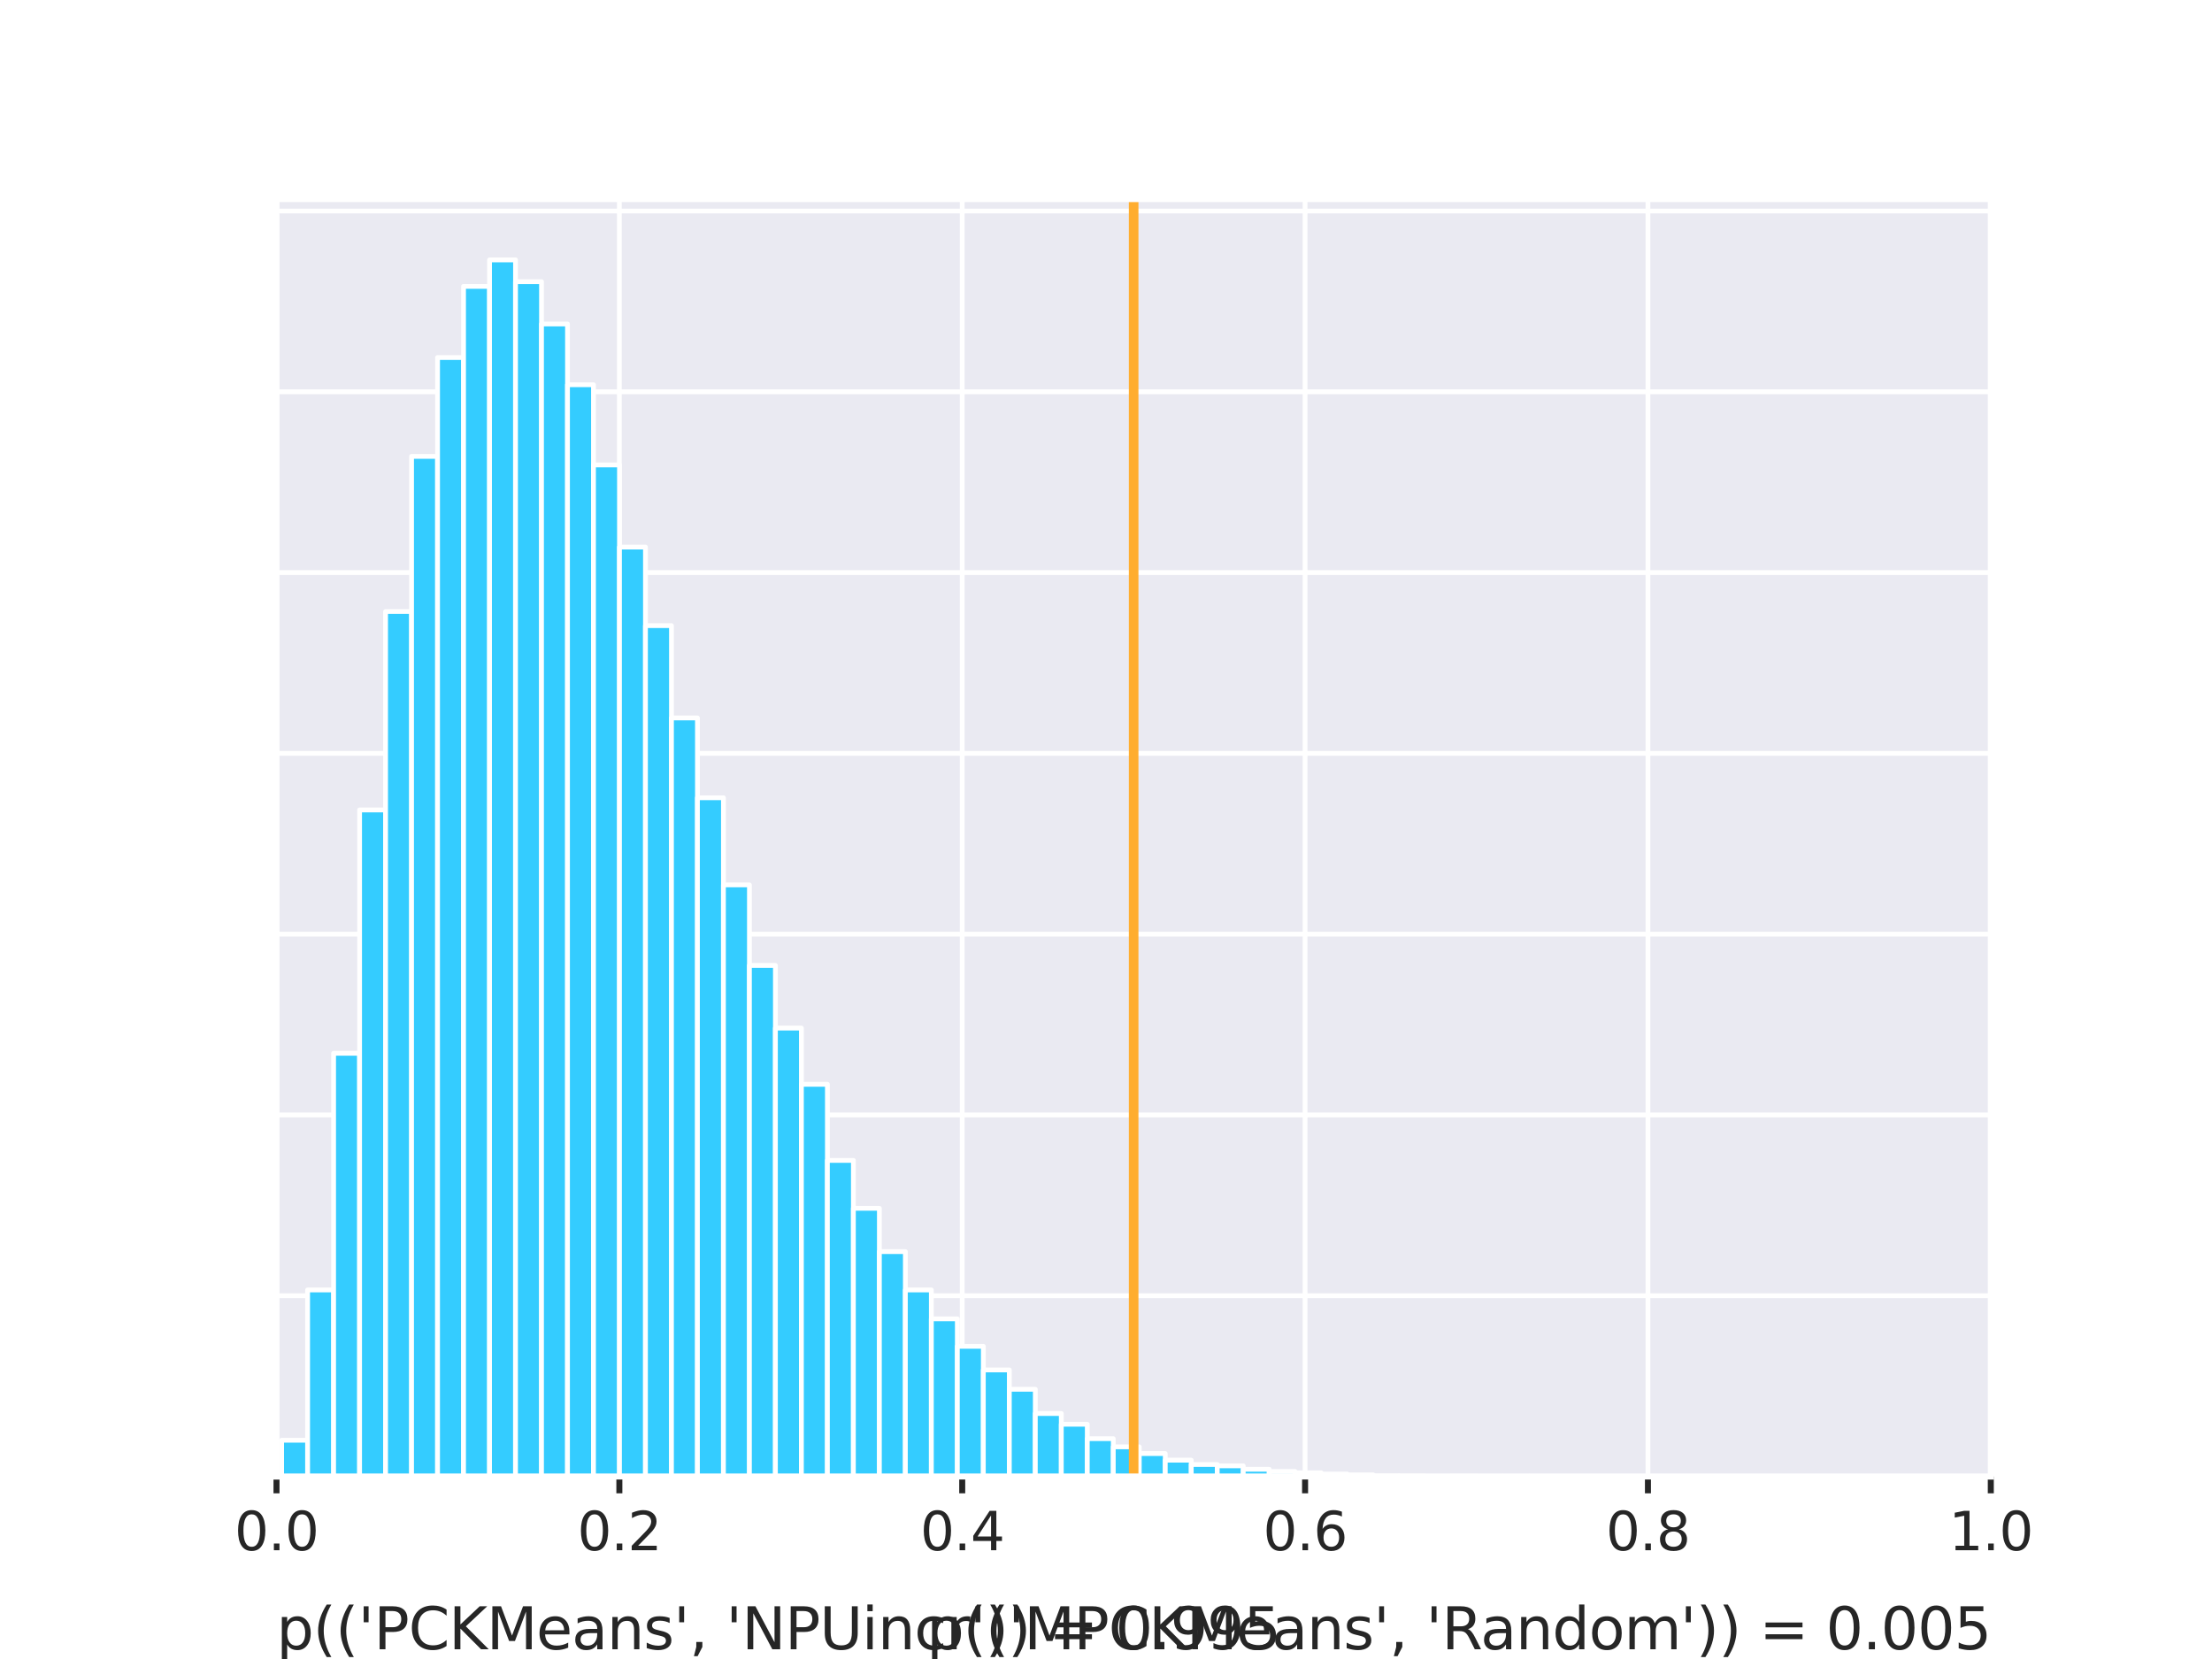 <?xml version="1.0" encoding="utf-8" standalone="no"?>
<!DOCTYPE svg PUBLIC "-//W3C//DTD SVG 1.1//EN"
  "http://www.w3.org/Graphics/SVG/1.1/DTD/svg11.dtd">
<svg xmlns:xlink="http://www.w3.org/1999/xlink" width="460.8pt" height="345.6pt" viewBox="0 0 460.8 345.6" xmlns="http://www.w3.org/2000/svg" version="1.1">
 <defs>
  <style type="text/css">*{stroke-linejoin: round; stroke-linecap: butt}</style>
 </defs>
 <g id="figure_1">
  <g id="patch_1">
   <path d="M 0 345.6 
L 460.8 345.6 
L 460.8 0 
L 0 0 
z
" style="fill: #ffffff"/>
  </g>
  <g id="axes_1">
   <g id="patch_2">
    <path d="M 57.6 307.584 
L 414.72 307.584 
L 414.72 41.472 
L 57.6 41.472 
z
" style="fill: #eaeaf2"/>
   </g>
   <g id="matplotlib.axis_1">
    <g id="xtick_1">
     <g id="line2d_1">
      <path d="M 57.6 307.584 
L 57.6 41.472 
" clip-path="url(#p66949ebbc1)" style="fill: none; stroke: #ffffff; stroke-linecap: round"/>
     </g>
     <g id="line2d_2">
      <defs>
       <path id="m5ed8b2519a" d="M 0 0 
L 0 3.5 
" style="stroke: #262626; stroke-width: 1.25"/>
      </defs>
      <g>
       <use xlink:href="#m5ed8b2519a" x="57.6" y="307.584" style="fill: #262626; stroke: #262626; stroke-width: 1.25"/>
      </g>
     </g>
     <g id="text_1">
      <!-- 0.0 -->
      <g style="fill: #262626" transform="translate(48.853 322.942) scale(0.11 -0.11)">
       <defs>
        <path id="DejaVuSans-30" d="M 2034 4250 
Q 1547 4250 1301 3770 
Q 1056 3291 1056 2328 
Q 1056 1369 1301 889 
Q 1547 409 2034 409 
Q 2525 409 2770 889 
Q 3016 1369 3016 2328 
Q 3016 3291 2770 3770 
Q 2525 4250 2034 4250 
z
M 2034 4750 
Q 2819 4750 3233 4129 
Q 3647 3509 3647 2328 
Q 3647 1150 3233 529 
Q 2819 -91 2034 -91 
Q 1250 -91 836 529 
Q 422 1150 422 2328 
Q 422 3509 836 4129 
Q 1250 4750 2034 4750 
z
" transform="scale(0.016)"/>
        <path id="DejaVuSans-2e" d="M 684 794 
L 1344 794 
L 1344 0 
L 684 0 
L 684 794 
z
" transform="scale(0.016)"/>
       </defs>
       <use xlink:href="#DejaVuSans-30"/>
       <use xlink:href="#DejaVuSans-2e" x="63.623"/>
       <use xlink:href="#DejaVuSans-30" x="95.41"/>
      </g>
     </g>
    </g>
    <g id="xtick_2">
     <g id="line2d_3">
      <path d="M 129.024 307.584 
L 129.024 41.472 
" clip-path="url(#p66949ebbc1)" style="fill: none; stroke: #ffffff; stroke-linecap: round"/>
     </g>
     <g id="line2d_4">
      <g>
       <use xlink:href="#m5ed8b2519a" x="129.024" y="307.584" style="fill: #262626; stroke: #262626; stroke-width: 1.25"/>
      </g>
     </g>
     <g id="text_2">
      <!-- 0.2 -->
      <g style="fill: #262626" transform="translate(120.277 322.942) scale(0.11 -0.11)">
       <defs>
        <path id="DejaVuSans-32" d="M 1228 531 
L 3431 531 
L 3431 0 
L 469 0 
L 469 531 
Q 828 903 1448 1529 
Q 2069 2156 2228 2338 
Q 2531 2678 2651 2914 
Q 2772 3150 2772 3378 
Q 2772 3750 2511 3984 
Q 2250 4219 1831 4219 
Q 1534 4219 1204 4116 
Q 875 4013 500 3803 
L 500 4441 
Q 881 4594 1212 4672 
Q 1544 4750 1819 4750 
Q 2544 4750 2975 4387 
Q 3406 4025 3406 3419 
Q 3406 3131 3298 2873 
Q 3191 2616 2906 2266 
Q 2828 2175 2409 1742 
Q 1991 1309 1228 531 
z
" transform="scale(0.016)"/>
       </defs>
       <use xlink:href="#DejaVuSans-30"/>
       <use xlink:href="#DejaVuSans-2e" x="63.623"/>
       <use xlink:href="#DejaVuSans-32" x="95.41"/>
      </g>
     </g>
    </g>
    <g id="xtick_3">
     <g id="line2d_5">
      <path d="M 200.448 307.584 
L 200.448 41.472 
" clip-path="url(#p66949ebbc1)" style="fill: none; stroke: #ffffff; stroke-linecap: round"/>
     </g>
     <g id="line2d_6">
      <g>
       <use xlink:href="#m5ed8b2519a" x="200.448" y="307.584" style="fill: #262626; stroke: #262626; stroke-width: 1.25"/>
      </g>
     </g>
     <g id="text_3">
      <!-- 0.4 -->
      <g style="fill: #262626" transform="translate(191.701 322.942) scale(0.11 -0.11)">
       <defs>
        <path id="DejaVuSans-34" d="M 2419 4116 
L 825 1625 
L 2419 1625 
L 2419 4116 
z
M 2253 4666 
L 3047 4666 
L 3047 1625 
L 3713 1625 
L 3713 1100 
L 3047 1100 
L 3047 0 
L 2419 0 
L 2419 1100 
L 313 1100 
L 313 1709 
L 2253 4666 
z
" transform="scale(0.016)"/>
       </defs>
       <use xlink:href="#DejaVuSans-30"/>
       <use xlink:href="#DejaVuSans-2e" x="63.623"/>
       <use xlink:href="#DejaVuSans-34" x="95.41"/>
      </g>
     </g>
    </g>
    <g id="xtick_4">
     <g id="line2d_7">
      <path d="M 271.872 307.584 
L 271.872 41.472 
" clip-path="url(#p66949ebbc1)" style="fill: none; stroke: #ffffff; stroke-linecap: round"/>
     </g>
     <g id="line2d_8">
      <g>
       <use xlink:href="#m5ed8b2519a" x="271.872" y="307.584" style="fill: #262626; stroke: #262626; stroke-width: 1.25"/>
      </g>
     </g>
     <g id="text_4">
      <!-- 0.6 -->
      <g style="fill: #262626" transform="translate(263.125 322.942) scale(0.11 -0.11)">
       <defs>
        <path id="DejaVuSans-36" d="M 2113 2584 
Q 1688 2584 1439 2293 
Q 1191 2003 1191 1497 
Q 1191 994 1439 701 
Q 1688 409 2113 409 
Q 2538 409 2786 701 
Q 3034 994 3034 1497 
Q 3034 2003 2786 2293 
Q 2538 2584 2113 2584 
z
M 3366 4563 
L 3366 3988 
Q 3128 4100 2886 4159 
Q 2644 4219 2406 4219 
Q 1781 4219 1451 3797 
Q 1122 3375 1075 2522 
Q 1259 2794 1537 2939 
Q 1816 3084 2150 3084 
Q 2853 3084 3261 2657 
Q 3669 2231 3669 1497 
Q 3669 778 3244 343 
Q 2819 -91 2113 -91 
Q 1303 -91 875 529 
Q 447 1150 447 2328 
Q 447 3434 972 4092 
Q 1497 4750 2381 4750 
Q 2619 4750 2861 4703 
Q 3103 4656 3366 4563 
z
" transform="scale(0.016)"/>
       </defs>
       <use xlink:href="#DejaVuSans-30"/>
       <use xlink:href="#DejaVuSans-2e" x="63.623"/>
       <use xlink:href="#DejaVuSans-36" x="95.41"/>
      </g>
     </g>
    </g>
    <g id="xtick_5">
     <g id="line2d_9">
      <path d="M 343.296 307.584 
L 343.296 41.472 
" clip-path="url(#p66949ebbc1)" style="fill: none; stroke: #ffffff; stroke-linecap: round"/>
     </g>
     <g id="line2d_10">
      <g>
       <use xlink:href="#m5ed8b2519a" x="343.296" y="307.584" style="fill: #262626; stroke: #262626; stroke-width: 1.25"/>
      </g>
     </g>
     <g id="text_5">
      <!-- 0.8 -->
      <g style="fill: #262626" transform="translate(334.549 322.942) scale(0.11 -0.11)">
       <defs>
        <path id="DejaVuSans-38" d="M 2034 2216 
Q 1584 2216 1326 1975 
Q 1069 1734 1069 1313 
Q 1069 891 1326 650 
Q 1584 409 2034 409 
Q 2484 409 2743 651 
Q 3003 894 3003 1313 
Q 3003 1734 2745 1975 
Q 2488 2216 2034 2216 
z
M 1403 2484 
Q 997 2584 770 2862 
Q 544 3141 544 3541 
Q 544 4100 942 4425 
Q 1341 4750 2034 4750 
Q 2731 4750 3128 4425 
Q 3525 4100 3525 3541 
Q 3525 3141 3298 2862 
Q 3072 2584 2669 2484 
Q 3125 2378 3379 2068 
Q 3634 1759 3634 1313 
Q 3634 634 3220 271 
Q 2806 -91 2034 -91 
Q 1263 -91 848 271 
Q 434 634 434 1313 
Q 434 1759 690 2068 
Q 947 2378 1403 2484 
z
M 1172 3481 
Q 1172 3119 1398 2916 
Q 1625 2713 2034 2713 
Q 2441 2713 2670 2916 
Q 2900 3119 2900 3481 
Q 2900 3844 2670 4047 
Q 2441 4250 2034 4250 
Q 1625 4250 1398 4047 
Q 1172 3844 1172 3481 
z
" transform="scale(0.016)"/>
       </defs>
       <use xlink:href="#DejaVuSans-30"/>
       <use xlink:href="#DejaVuSans-2e" x="63.623"/>
       <use xlink:href="#DejaVuSans-38" x="95.41"/>
      </g>
     </g>
    </g>
    <g id="xtick_6">
     <g id="line2d_11">
      <path d="M 414.72 307.584 
L 414.72 41.472 
" clip-path="url(#p66949ebbc1)" style="fill: none; stroke: #ffffff; stroke-linecap: round"/>
     </g>
     <g id="line2d_12">
      <g>
       <use xlink:href="#m5ed8b2519a" x="414.72" y="307.584" style="fill: #262626; stroke: #262626; stroke-width: 1.25"/>
      </g>
     </g>
     <g id="text_6">
      <!-- 1.0 -->
      <g style="fill: #262626" transform="translate(405.973 322.942) scale(0.11 -0.11)">
       <defs>
        <path id="DejaVuSans-31" d="M 794 531 
L 1825 531 
L 1825 4091 
L 703 3866 
L 703 4441 
L 1819 4666 
L 2450 4666 
L 2450 531 
L 3481 531 
L 3481 0 
L 794 0 
L 794 531 
z
" transform="scale(0.016)"/>
       </defs>
       <use xlink:href="#DejaVuSans-31"/>
       <use xlink:href="#DejaVuSans-2e" x="63.623"/>
       <use xlink:href="#DejaVuSans-30" x="95.41"/>
      </g>
     </g>
    </g>
   </g>
   <g id="matplotlib.axis_2">
    <g id="ytick_1">
     <g id="line2d_13">
      <path d="M 57.6 307.584 
L 414.72 307.584 
" clip-path="url(#p66949ebbc1)" style="fill: none; stroke: #ffffff; stroke-linecap: round"/>
     </g>
    </g>
    <g id="ytick_2">
     <g id="line2d_14">
      <path d="M 57.6 269.923 
L 414.72 269.923 
" clip-path="url(#p66949ebbc1)" style="fill: none; stroke: #ffffff; stroke-linecap: round"/>
     </g>
    </g>
    <g id="ytick_3">
     <g id="line2d_15">
      <path d="M 57.6 232.262 
L 414.72 232.262 
" clip-path="url(#p66949ebbc1)" style="fill: none; stroke: #ffffff; stroke-linecap: round"/>
     </g>
    </g>
    <g id="ytick_4">
     <g id="line2d_16">
      <path d="M 57.6 194.601 
L 414.72 194.601 
" clip-path="url(#p66949ebbc1)" style="fill: none; stroke: #ffffff; stroke-linecap: round"/>
     </g>
    </g>
    <g id="ytick_5">
     <g id="line2d_17">
      <path d="M 57.6 156.94 
L 414.72 156.94 
" clip-path="url(#p66949ebbc1)" style="fill: none; stroke: #ffffff; stroke-linecap: round"/>
     </g>
    </g>
    <g id="ytick_6">
     <g id="line2d_18">
      <path d="M 57.6 119.279 
L 414.72 119.279 
" clip-path="url(#p66949ebbc1)" style="fill: none; stroke: #ffffff; stroke-linecap: round"/>
     </g>
    </g>
    <g id="ytick_7">
     <g id="line2d_19">
      <path d="M 57.6 81.618 
L 414.72 81.618 
" clip-path="url(#p66949ebbc1)" style="fill: none; stroke: #ffffff; stroke-linecap: round"/>
     </g>
    </g>
    <g id="ytick_8">
     <g id="line2d_20">
      <path d="M 57.6 43.957 
L 414.72 43.957 
" clip-path="url(#p66949ebbc1)" style="fill: none; stroke: #ffffff; stroke-linecap: round"/>
     </g>
    </g>
   </g>
   <g id="patch_3">
    <path d="M 58.667 307.584 
L 64.081 307.584 
L 64.081 300.033 
L 58.667 300.033 
z
" clip-path="url(#p66949ebbc1)" style="fill: #34ccff; stroke: #ffffff; stroke-linejoin: miter"/>
   </g>
   <g id="patch_4">
    <path d="M 64.081 307.584 
L 69.495 307.584 
L 69.495 268.718 
L 64.081 268.718 
z
" clip-path="url(#p66949ebbc1)" style="fill: #34ccff; stroke: #ffffff; stroke-linejoin: miter"/>
   </g>
   <g id="patch_5">
    <path d="M 69.495 307.584 
L 74.909 307.584 
L 74.909 219.419 
L 69.495 219.419 
z
" clip-path="url(#p66949ebbc1)" style="fill: #34ccff; stroke: #ffffff; stroke-linejoin: miter"/>
   </g>
   <g id="patch_6">
    <path d="M 74.909 307.584 
L 80.323 307.584 
L 80.323 168.728 
L 74.909 168.728 
z
" clip-path="url(#p66949ebbc1)" style="fill: #34ccff; stroke: #ffffff; stroke-linejoin: miter"/>
   </g>
   <g id="patch_7">
    <path d="M 80.323 307.584 
L 85.737 307.584 
L 85.737 127.395 
L 80.323 127.395 
z
" clip-path="url(#p66949ebbc1)" style="fill: #34ccff; stroke: #ffffff; stroke-linejoin: miter"/>
   </g>
   <g id="patch_8">
    <path d="M 85.737 307.584 
L 91.151 307.584 
L 91.151 95.082 
L 85.737 95.082 
z
" clip-path="url(#p66949ebbc1)" style="fill: #34ccff; stroke: #ffffff; stroke-linejoin: miter"/>
   </g>
   <g id="patch_9">
    <path d="M 91.151 307.584 
L 96.565 307.584 
L 96.565 74.481 
L 91.151 74.481 
z
" clip-path="url(#p66949ebbc1)" style="fill: #34ccff; stroke: #ffffff; stroke-linejoin: miter"/>
   </g>
   <g id="patch_10">
    <path d="M 96.565 307.584 
L 101.979 307.584 
L 101.979 59.661 
L 96.565 59.661 
z
" clip-path="url(#p66949ebbc1)" style="fill: #34ccff; stroke: #ffffff; stroke-linejoin: miter"/>
   </g>
   <g id="patch_11">
    <path d="M 101.979 307.584 
L 107.393 307.584 
L 107.393 54.144 
L 101.979 54.144 
z
" clip-path="url(#p66949ebbc1)" style="fill: #34ccff; stroke: #ffffff; stroke-linejoin: miter"/>
   </g>
   <g id="patch_12">
    <path d="M 107.393 307.584 
L 112.807 307.584 
L 112.807 58.682 
L 107.393 58.682 
z
" clip-path="url(#p66949ebbc1)" style="fill: #34ccff; stroke: #ffffff; stroke-linejoin: miter"/>
   </g>
   <g id="patch_13">
    <path d="M 112.807 307.584 
L 118.221 307.584 
L 118.221 67.495 
L 112.807 67.495 
z
" clip-path="url(#p66949ebbc1)" style="fill: #34ccff; stroke: #ffffff; stroke-linejoin: miter"/>
   </g>
   <g id="patch_14">
    <path d="M 118.221 307.584 
L 123.635 307.584 
L 123.635 80.149 
L 118.221 80.149 
z
" clip-path="url(#p66949ebbc1)" style="fill: #34ccff; stroke: #ffffff; stroke-linejoin: miter"/>
   </g>
   <g id="patch_15">
    <path d="M 123.635 307.584 
L 129.049 307.584 
L 129.049 96.852 
L 123.635 96.852 
z
" clip-path="url(#p66949ebbc1)" style="fill: #34ccff; stroke: #ffffff; stroke-linejoin: miter"/>
   </g>
   <g id="patch_16">
    <path d="M 129.049 307.584 
L 134.463 307.584 
L 134.463 113.969 
L 129.049 113.969 
z
" clip-path="url(#p66949ebbc1)" style="fill: #34ccff; stroke: #ffffff; stroke-linejoin: miter"/>
   </g>
   <g id="patch_17">
    <path d="M 134.463 307.584 
L 139.877 307.584 
L 139.877 130.332 
L 134.463 130.332 
z
" clip-path="url(#p66949ebbc1)" style="fill: #34ccff; stroke: #ffffff; stroke-linejoin: miter"/>
   </g>
   <g id="patch_18">
    <path d="M 139.877 307.584 
L 145.291 307.584 
L 145.291 149.558 
L 139.877 149.558 
z
" clip-path="url(#p66949ebbc1)" style="fill: #34ccff; stroke: #ffffff; stroke-linejoin: miter"/>
   </g>
   <g id="patch_19">
    <path d="M 145.291 307.584 
L 150.705 307.584 
L 150.705 166.186 
L 145.291 166.186 
z
" clip-path="url(#p66949ebbc1)" style="fill: #34ccff; stroke: #ffffff; stroke-linejoin: miter"/>
   </g>
   <g id="patch_20">
    <path d="M 150.705 307.584 
L 156.119 307.584 
L 156.119 184.338 
L 150.705 184.338 
z
" clip-path="url(#p66949ebbc1)" style="fill: #34ccff; stroke: #ffffff; stroke-linejoin: miter"/>
   </g>
   <g id="patch_21">
    <path d="M 156.119 307.584 
L 161.533 307.584 
L 161.533 201.116 
L 156.119 201.116 
z
" clip-path="url(#p66949ebbc1)" style="fill: #34ccff; stroke: #ffffff; stroke-linejoin: miter"/>
   </g>
   <g id="patch_22">
    <path d="M 161.533 307.584 
L 166.947 307.584 
L 166.947 214.166 
L 161.533 214.166 
z
" clip-path="url(#p66949ebbc1)" style="fill: #34ccff; stroke: #ffffff; stroke-linejoin: miter"/>
   </g>
   <g id="patch_23">
    <path d="M 166.947 307.584 
L 172.362 307.584 
L 172.362 225.878 
L 166.947 225.878 
z
" clip-path="url(#p66949ebbc1)" style="fill: #34ccff; stroke: #ffffff; stroke-linejoin: miter"/>
   </g>
   <g id="patch_24">
    <path d="M 172.362 307.584 
L 177.776 307.584 
L 177.776 241.734 
L 172.362 241.734 
z
" clip-path="url(#p66949ebbc1)" style="fill: #34ccff; stroke: #ffffff; stroke-linejoin: miter"/>
   </g>
   <g id="patch_25">
    <path d="M 177.776 307.584 
L 183.19 307.584 
L 183.19 251.714 
L 177.776 251.714 
z
" clip-path="url(#p66949ebbc1)" style="fill: #34ccff; stroke: #ffffff; stroke-linejoin: miter"/>
   </g>
   <g id="patch_26">
    <path d="M 183.19 307.584 
L 188.604 307.584 
L 188.604 260.734 
L 183.19 260.734 
z
" clip-path="url(#p66949ebbc1)" style="fill: #34ccff; stroke: #ffffff; stroke-linejoin: miter"/>
   </g>
   <g id="patch_27">
    <path d="M 188.604 307.584 
L 194.018 307.584 
L 194.018 268.718 
L 188.604 268.718 
z
" clip-path="url(#p66949ebbc1)" style="fill: #34ccff; stroke: #ffffff; stroke-linejoin: miter"/>
   </g>
   <g id="patch_28">
    <path d="M 194.018 307.584 
L 199.432 307.584 
L 199.432 274.744 
L 194.018 274.744 
z
" clip-path="url(#p66949ebbc1)" style="fill: #34ccff; stroke: #ffffff; stroke-linejoin: miter"/>
   </g>
   <g id="patch_29">
    <path d="M 199.432 307.584 
L 204.846 307.584 
L 204.846 280.468 
L 199.432 280.468 
z
" clip-path="url(#p66949ebbc1)" style="fill: #34ccff; stroke: #ffffff; stroke-linejoin: miter"/>
   </g>
   <g id="patch_30">
    <path d="M 204.846 307.584 
L 210.26 307.584 
L 210.26 285.383 
L 204.846 285.383 
z
" clip-path="url(#p66949ebbc1)" style="fill: #34ccff; stroke: #ffffff; stroke-linejoin: miter"/>
   </g>
   <g id="patch_31">
    <path d="M 210.26 307.584 
L 215.674 307.584 
L 215.674 289.413 
L 210.26 289.413 
z
" clip-path="url(#p66949ebbc1)" style="fill: #34ccff; stroke: #ffffff; stroke-linejoin: miter"/>
   </g>
   <g id="patch_32">
    <path d="M 215.674 307.584 
L 221.088 307.584 
L 221.088 294.459 
L 215.674 294.459 
z
" clip-path="url(#p66949ebbc1)" style="fill: #34ccff; stroke: #ffffff; stroke-linejoin: miter"/>
   </g>
   <g id="patch_33">
    <path d="M 221.088 307.584 
L 226.502 307.584 
L 226.502 296.7 
L 221.088 296.7 
z
" clip-path="url(#p66949ebbc1)" style="fill: #34ccff; stroke: #ffffff; stroke-linejoin: miter"/>
   </g>
   <g id="patch_34">
    <path d="M 226.502 307.584 
L 231.916 307.584 
L 231.916 299.694 
L 226.502 299.694 
z
" clip-path="url(#p66949ebbc1)" style="fill: #34ccff; stroke: #ffffff; stroke-linejoin: miter"/>
   </g>
   <g id="patch_35">
    <path d="M 231.916 307.584 
L 237.33 307.584 
L 237.33 301.408 
L 231.916 301.408 
z
" clip-path="url(#p66949ebbc1)" style="fill: #34ccff; stroke: #ffffff; stroke-linejoin: miter"/>
   </g>
   <g id="patch_36">
    <path d="M 237.33 307.584 
L 242.744 307.584 
L 242.744 302.801 
L 237.33 302.801 
z
" clip-path="url(#p66949ebbc1)" style="fill: #34ccff; stroke: #ffffff; stroke-linejoin: miter"/>
   </g>
   <g id="patch_37">
    <path d="M 242.744 307.584 
L 248.158 307.584 
L 248.158 304.176 
L 242.744 304.176 
z
" clip-path="url(#p66949ebbc1)" style="fill: #34ccff; stroke: #ffffff; stroke-linejoin: miter"/>
   </g>
   <g id="patch_38">
    <path d="M 248.158 307.584 
L 253.572 307.584 
L 253.572 305.08 
L 248.158 305.08 
z
" clip-path="url(#p66949ebbc1)" style="fill: #34ccff; stroke: #ffffff; stroke-linejoin: miter"/>
   </g>
   <g id="patch_39">
    <path d="M 253.572 307.584 
L 258.986 307.584 
L 258.986 305.362 
L 253.572 305.362 
z
" clip-path="url(#p66949ebbc1)" style="fill: #34ccff; stroke: #ffffff; stroke-linejoin: miter"/>
   </g>
   <g id="patch_40">
    <path d="M 258.986 307.584 
L 264.4 307.584 
L 264.4 306.078 
L 258.986 306.078 
z
" clip-path="url(#p66949ebbc1)" style="fill: #34ccff; stroke: #ffffff; stroke-linejoin: miter"/>
   </g>
   <g id="patch_41">
    <path d="M 264.4 307.584 
L 269.814 307.584 
L 269.814 306.548 
L 264.4 306.548 
z
" clip-path="url(#p66949ebbc1)" style="fill: #34ccff; stroke: #ffffff; stroke-linejoin: miter"/>
   </g>
   <g id="patch_42">
    <path d="M 269.814 307.584 
L 275.228 307.584 
L 275.228 306.812 
L 269.814 306.812 
z
" clip-path="url(#p66949ebbc1)" style="fill: #34ccff; stroke: #ffffff; stroke-linejoin: miter"/>
   </g>
   <g id="patch_43">
    <path d="M 275.228 307.584 
L 280.642 307.584 
L 280.642 307.076 
L 275.228 307.076 
z
" clip-path="url(#p66949ebbc1)" style="fill: #34ccff; stroke: #ffffff; stroke-linejoin: miter"/>
   </g>
   <g id="patch_44">
    <path d="M 280.642 307.584 
L 286.056 307.584 
L 286.056 307.245 
L 280.642 307.245 
z
" clip-path="url(#p66949ebbc1)" style="fill: #34ccff; stroke: #ffffff; stroke-linejoin: miter"/>
   </g>
   <g id="patch_45">
    <path d="M 286.056 307.584 
L 291.47 307.584 
L 291.47 307.471 
L 286.056 307.471 
z
" clip-path="url(#p66949ebbc1)" style="fill: #34ccff; stroke: #ffffff; stroke-linejoin: miter"/>
   </g>
   <g id="patch_46">
    <path d="M 291.47 307.584 
L 296.884 307.584 
L 296.884 307.528 
L 291.47 307.528 
z
" clip-path="url(#p66949ebbc1)" style="fill: #34ccff; stroke: #ffffff; stroke-linejoin: miter"/>
   </g>
   <g id="patch_47">
    <path d="M 296.884 307.584 
L 302.298 307.584 
L 302.298 307.565 
L 296.884 307.565 
z
" clip-path="url(#p66949ebbc1)" style="fill: #34ccff; stroke: #ffffff; stroke-linejoin: miter"/>
   </g>
   <g id="patch_48">
    <path d="M 302.298 307.584 
L 307.712 307.584 
L 307.712 307.546 
L 302.298 307.546 
z
" clip-path="url(#p66949ebbc1)" style="fill: #34ccff; stroke: #ffffff; stroke-linejoin: miter"/>
   </g>
   <g id="patch_49">
    <path d="M 307.712 307.584 
L 313.126 307.584 
L 313.126 307.565 
L 307.712 307.565 
z
" clip-path="url(#p66949ebbc1)" style="fill: #34ccff; stroke: #ffffff; stroke-linejoin: miter"/>
   </g>
   <g id="patch_50">
    <path d="M 313.126 307.584 
L 318.54 307.584 
L 318.54 307.565 
L 313.126 307.565 
z
" clip-path="url(#p66949ebbc1)" style="fill: #34ccff; stroke: #ffffff; stroke-linejoin: miter"/>
   </g>
   <g id="patch_51">
    <path d="M 318.54 307.584 
L 323.954 307.584 
L 323.954 307.565 
L 318.54 307.565 
z
" clip-path="url(#p66949ebbc1)" style="fill: #34ccff; stroke: #ffffff; stroke-linejoin: miter"/>
   </g>
   <g id="patch_52">
    <path d="M 323.954 307.584 
L 329.368 307.584 
L 329.368 307.565 
L 323.954 307.565 
z
" clip-path="url(#p66949ebbc1)" style="fill: #34ccff; stroke: #ffffff; stroke-linejoin: miter"/>
   </g>
   <g id="line2d_21">
    <path d="M 236.16 307.584 
L 236.16 41.472 
" clip-path="url(#p66949ebbc1)" style="fill: none; stroke: #ffad2f; stroke-width: 2; stroke-linecap: round"/>
   </g>
   <g id="patch_53">
    <path d="M 57.6 307.584 
L 57.6 41.472 
" style="fill: none; stroke: #ffffff; stroke-width: 1.25; stroke-linejoin: miter; stroke-linecap: square"/>
   </g>
   <g id="patch_54">
    <path d="M 414.72 307.584 
L 414.72 41.472 
" style="fill: none; stroke: #ffffff; stroke-width: 1.25; stroke-linejoin: miter; stroke-linecap: square"/>
   </g>
   <g id="patch_55">
    <path d="M 57.6 307.584 
L 414.72 307.584 
" style="fill: none; stroke: #ffffff; stroke-width: 1.25; stroke-linejoin: miter; stroke-linecap: square"/>
   </g>
   <g id="patch_56">
    <path d="M 57.6 41.472 
L 414.72 41.472 
" style="fill: none; stroke: #ffffff; stroke-width: 1.25; stroke-linejoin: miter; stroke-linecap: square"/>
   </g>
   <g id="text_7">
    <!--  -->
    <g style="fill: #262626" transform="translate(57.6 316.702) scale(0.12 -0.12)"/>
    <!--  -->
    <g style="fill: #262626" transform="translate(57.6 330.139) scale(0.12 -0.12)"/>
    <!-- p(('PCKMeans', 'NPUincr')) = 0.995 -->
    <g style="fill: #262626" transform="translate(57.6 343.577) scale(0.12 -0.12)">
     <defs>
      <path id="DejaVuSans-70" d="M 1159 525 
L 1159 -1331 
L 581 -1331 
L 581 3500 
L 1159 3500 
L 1159 2969 
Q 1341 3281 1617 3432 
Q 1894 3584 2278 3584 
Q 2916 3584 3314 3078 
Q 3713 2572 3713 1747 
Q 3713 922 3314 415 
Q 2916 -91 2278 -91 
Q 1894 -91 1617 61 
Q 1341 213 1159 525 
z
M 3116 1747 
Q 3116 2381 2855 2742 
Q 2594 3103 2138 3103 
Q 1681 3103 1420 2742 
Q 1159 2381 1159 1747 
Q 1159 1113 1420 752 
Q 1681 391 2138 391 
Q 2594 391 2855 752 
Q 3116 1113 3116 1747 
z
" transform="scale(0.016)"/>
      <path id="DejaVuSans-28" d="M 1984 4856 
Q 1566 4138 1362 3434 
Q 1159 2731 1159 2009 
Q 1159 1288 1364 580 
Q 1569 -128 1984 -844 
L 1484 -844 
Q 1016 -109 783 600 
Q 550 1309 550 2009 
Q 550 2706 781 3412 
Q 1013 4119 1484 4856 
L 1984 4856 
z
" transform="scale(0.016)"/>
      <path id="DejaVuSans-27" d="M 1147 4666 
L 1147 2931 
L 616 2931 
L 616 4666 
L 1147 4666 
z
" transform="scale(0.016)"/>
      <path id="DejaVuSans-50" d="M 1259 4147 
L 1259 2394 
L 2053 2394 
Q 2494 2394 2734 2622 
Q 2975 2850 2975 3272 
Q 2975 3691 2734 3919 
Q 2494 4147 2053 4147 
L 1259 4147 
z
M 628 4666 
L 2053 4666 
Q 2838 4666 3239 4311 
Q 3641 3956 3641 3272 
Q 3641 2581 3239 2228 
Q 2838 1875 2053 1875 
L 1259 1875 
L 1259 0 
L 628 0 
L 628 4666 
z
" transform="scale(0.016)"/>
      <path id="DejaVuSans-43" d="M 4122 4306 
L 4122 3641 
Q 3803 3938 3442 4084 
Q 3081 4231 2675 4231 
Q 1875 4231 1450 3742 
Q 1025 3253 1025 2328 
Q 1025 1406 1450 917 
Q 1875 428 2675 428 
Q 3081 428 3442 575 
Q 3803 722 4122 1019 
L 4122 359 
Q 3791 134 3420 21 
Q 3050 -91 2638 -91 
Q 1578 -91 968 557 
Q 359 1206 359 2328 
Q 359 3453 968 4101 
Q 1578 4750 2638 4750 
Q 3056 4750 3426 4639 
Q 3797 4528 4122 4306 
z
" transform="scale(0.016)"/>
      <path id="DejaVuSans-4b" d="M 628 4666 
L 1259 4666 
L 1259 2694 
L 3353 4666 
L 4166 4666 
L 1850 2491 
L 4331 0 
L 3500 0 
L 1259 2247 
L 1259 0 
L 628 0 
L 628 4666 
z
" transform="scale(0.016)"/>
      <path id="DejaVuSans-4d" d="M 628 4666 
L 1569 4666 
L 2759 1491 
L 3956 4666 
L 4897 4666 
L 4897 0 
L 4281 0 
L 4281 4097 
L 3078 897 
L 2444 897 
L 1241 4097 
L 1241 0 
L 628 0 
L 628 4666 
z
" transform="scale(0.016)"/>
      <path id="DejaVuSans-65" d="M 3597 1894 
L 3597 1613 
L 953 1613 
Q 991 1019 1311 708 
Q 1631 397 2203 397 
Q 2534 397 2845 478 
Q 3156 559 3463 722 
L 3463 178 
Q 3153 47 2828 -22 
Q 2503 -91 2169 -91 
Q 1331 -91 842 396 
Q 353 884 353 1716 
Q 353 2575 817 3079 
Q 1281 3584 2069 3584 
Q 2775 3584 3186 3129 
Q 3597 2675 3597 1894 
z
M 3022 2063 
Q 3016 2534 2758 2815 
Q 2500 3097 2075 3097 
Q 1594 3097 1305 2825 
Q 1016 2553 972 2059 
L 3022 2063 
z
" transform="scale(0.016)"/>
      <path id="DejaVuSans-61" d="M 2194 1759 
Q 1497 1759 1228 1600 
Q 959 1441 959 1056 
Q 959 750 1161 570 
Q 1363 391 1709 391 
Q 2188 391 2477 730 
Q 2766 1069 2766 1631 
L 2766 1759 
L 2194 1759 
z
M 3341 1997 
L 3341 0 
L 2766 0 
L 2766 531 
Q 2569 213 2275 61 
Q 1981 -91 1556 -91 
Q 1019 -91 701 211 
Q 384 513 384 1019 
Q 384 1609 779 1909 
Q 1175 2209 1959 2209 
L 2766 2209 
L 2766 2266 
Q 2766 2663 2505 2880 
Q 2244 3097 1772 3097 
Q 1472 3097 1187 3025 
Q 903 2953 641 2809 
L 641 3341 
Q 956 3463 1253 3523 
Q 1550 3584 1831 3584 
Q 2591 3584 2966 3190 
Q 3341 2797 3341 1997 
z
" transform="scale(0.016)"/>
      <path id="DejaVuSans-6e" d="M 3513 2113 
L 3513 0 
L 2938 0 
L 2938 2094 
Q 2938 2591 2744 2837 
Q 2550 3084 2163 3084 
Q 1697 3084 1428 2787 
Q 1159 2491 1159 1978 
L 1159 0 
L 581 0 
L 581 3500 
L 1159 3500 
L 1159 2956 
Q 1366 3272 1645 3428 
Q 1925 3584 2291 3584 
Q 2894 3584 3203 3211 
Q 3513 2838 3513 2113 
z
" transform="scale(0.016)"/>
      <path id="DejaVuSans-73" d="M 2834 3397 
L 2834 2853 
Q 2591 2978 2328 3040 
Q 2066 3103 1784 3103 
Q 1356 3103 1142 2972 
Q 928 2841 928 2578 
Q 928 2378 1081 2264 
Q 1234 2150 1697 2047 
L 1894 2003 
Q 2506 1872 2764 1633 
Q 3022 1394 3022 966 
Q 3022 478 2636 193 
Q 2250 -91 1575 -91 
Q 1294 -91 989 -36 
Q 684 19 347 128 
L 347 722 
Q 666 556 975 473 
Q 1284 391 1588 391 
Q 1994 391 2212 530 
Q 2431 669 2431 922 
Q 2431 1156 2273 1281 
Q 2116 1406 1581 1522 
L 1381 1569 
Q 847 1681 609 1914 
Q 372 2147 372 2553 
Q 372 3047 722 3315 
Q 1072 3584 1716 3584 
Q 2034 3584 2315 3537 
Q 2597 3491 2834 3397 
z
" transform="scale(0.016)"/>
      <path id="DejaVuSans-2c" d="M 750 794 
L 1409 794 
L 1409 256 
L 897 -744 
L 494 -744 
L 750 256 
L 750 794 
z
" transform="scale(0.016)"/>
      <path id="DejaVuSans-20" transform="scale(0.016)"/>
      <path id="DejaVuSans-4e" d="M 628 4666 
L 1478 4666 
L 3547 763 
L 3547 4666 
L 4159 4666 
L 4159 0 
L 3309 0 
L 1241 3903 
L 1241 0 
L 628 0 
L 628 4666 
z
" transform="scale(0.016)"/>
      <path id="DejaVuSans-55" d="M 556 4666 
L 1191 4666 
L 1191 1831 
Q 1191 1081 1462 751 
Q 1734 422 2344 422 
Q 2950 422 3222 751 
Q 3494 1081 3494 1831 
L 3494 4666 
L 4128 4666 
L 4128 1753 
Q 4128 841 3676 375 
Q 3225 -91 2344 -91 
Q 1459 -91 1007 375 
Q 556 841 556 1753 
L 556 4666 
z
" transform="scale(0.016)"/>
      <path id="DejaVuSans-69" d="M 603 3500 
L 1178 3500 
L 1178 0 
L 603 0 
L 603 3500 
z
M 603 4863 
L 1178 4863 
L 1178 4134 
L 603 4134 
L 603 4863 
z
" transform="scale(0.016)"/>
      <path id="DejaVuSans-63" d="M 3122 3366 
L 3122 2828 
Q 2878 2963 2633 3030 
Q 2388 3097 2138 3097 
Q 1578 3097 1268 2742 
Q 959 2388 959 1747 
Q 959 1106 1268 751 
Q 1578 397 2138 397 
Q 2388 397 2633 464 
Q 2878 531 3122 666 
L 3122 134 
Q 2881 22 2623 -34 
Q 2366 -91 2075 -91 
Q 1284 -91 818 406 
Q 353 903 353 1747 
Q 353 2603 823 3093 
Q 1294 3584 2113 3584 
Q 2378 3584 2631 3529 
Q 2884 3475 3122 3366 
z
" transform="scale(0.016)"/>
      <path id="DejaVuSans-72" d="M 2631 2963 
Q 2534 3019 2420 3045 
Q 2306 3072 2169 3072 
Q 1681 3072 1420 2755 
Q 1159 2438 1159 1844 
L 1159 0 
L 581 0 
L 581 3500 
L 1159 3500 
L 1159 2956 
Q 1341 3275 1631 3429 
Q 1922 3584 2338 3584 
Q 2397 3584 2469 3576 
Q 2541 3569 2628 3553 
L 2631 2963 
z
" transform="scale(0.016)"/>
      <path id="DejaVuSans-29" d="M 513 4856 
L 1013 4856 
Q 1481 4119 1714 3412 
Q 1947 2706 1947 2009 
Q 1947 1309 1714 600 
Q 1481 -109 1013 -844 
L 513 -844 
Q 928 -128 1133 580 
Q 1338 1288 1338 2009 
Q 1338 2731 1133 3434 
Q 928 4138 513 4856 
z
" transform="scale(0.016)"/>
      <path id="DejaVuSans-3d" d="M 678 2906 
L 4684 2906 
L 4684 2381 
L 678 2381 
L 678 2906 
z
M 678 1631 
L 4684 1631 
L 4684 1100 
L 678 1100 
L 678 1631 
z
" transform="scale(0.016)"/>
      <path id="DejaVuSans-39" d="M 703 97 
L 703 672 
Q 941 559 1184 500 
Q 1428 441 1663 441 
Q 2288 441 2617 861 
Q 2947 1281 2994 2138 
Q 2813 1869 2534 1725 
Q 2256 1581 1919 1581 
Q 1219 1581 811 2004 
Q 403 2428 403 3163 
Q 403 3881 828 4315 
Q 1253 4750 1959 4750 
Q 2769 4750 3195 4129 
Q 3622 3509 3622 2328 
Q 3622 1225 3098 567 
Q 2575 -91 1691 -91 
Q 1453 -91 1209 -44 
Q 966 3 703 97 
z
M 1959 2075 
Q 2384 2075 2632 2365 
Q 2881 2656 2881 3163 
Q 2881 3666 2632 3958 
Q 2384 4250 1959 4250 
Q 1534 4250 1286 3958 
Q 1038 3666 1038 3163 
Q 1038 2656 1286 2365 
Q 1534 2075 1959 2075 
z
" transform="scale(0.016)"/>
      <path id="DejaVuSans-35" d="M 691 4666 
L 3169 4666 
L 3169 4134 
L 1269 4134 
L 1269 2991 
Q 1406 3038 1543 3061 
Q 1681 3084 1819 3084 
Q 2600 3084 3056 2656 
Q 3513 2228 3513 1497 
Q 3513 744 3044 326 
Q 2575 -91 1722 -91 
Q 1428 -91 1123 -41 
Q 819 9 494 109 
L 494 744 
Q 775 591 1075 516 
Q 1375 441 1709 441 
Q 2250 441 2565 725 
Q 2881 1009 2881 1497 
Q 2881 1984 2565 2268 
Q 2250 2553 1709 2553 
Q 1456 2553 1204 2497 
Q 953 2441 691 2322 
L 691 4666 
z
" transform="scale(0.016)"/>
     </defs>
     <use xlink:href="#DejaVuSans-70"/>
     <use xlink:href="#DejaVuSans-28" x="63.477"/>
     <use xlink:href="#DejaVuSans-28" x="102.49"/>
     <use xlink:href="#DejaVuSans-27" x="141.504"/>
     <use xlink:href="#DejaVuSans-50" x="168.994"/>
     <use xlink:href="#DejaVuSans-43" x="229.297"/>
     <use xlink:href="#DejaVuSans-4b" x="299.121"/>
     <use xlink:href="#DejaVuSans-4d" x="364.697"/>
     <use xlink:href="#DejaVuSans-65" x="450.977"/>
     <use xlink:href="#DejaVuSans-61" x="512.5"/>
     <use xlink:href="#DejaVuSans-6e" x="573.779"/>
     <use xlink:href="#DejaVuSans-73" x="637.158"/>
     <use xlink:href="#DejaVuSans-27" x="689.258"/>
     <use xlink:href="#DejaVuSans-2c" x="716.748"/>
     <use xlink:href="#DejaVuSans-20" x="748.535"/>
     <use xlink:href="#DejaVuSans-27" x="780.322"/>
     <use xlink:href="#DejaVuSans-4e" x="807.812"/>
     <use xlink:href="#DejaVuSans-50" x="882.617"/>
     <use xlink:href="#DejaVuSans-55" x="942.92"/>
     <use xlink:href="#DejaVuSans-69" x="1016.113"/>
     <use xlink:href="#DejaVuSans-6e" x="1043.896"/>
     <use xlink:href="#DejaVuSans-63" x="1107.275"/>
     <use xlink:href="#DejaVuSans-72" x="1162.256"/>
     <use xlink:href="#DejaVuSans-27" x="1203.369"/>
     <use xlink:href="#DejaVuSans-29" x="1230.859"/>
     <use xlink:href="#DejaVuSans-29" x="1269.873"/>
     <use xlink:href="#DejaVuSans-20" x="1308.887"/>
     <use xlink:href="#DejaVuSans-3d" x="1340.674"/>
     <use xlink:href="#DejaVuSans-20" x="1424.463"/>
     <use xlink:href="#DejaVuSans-30" x="1456.25"/>
     <use xlink:href="#DejaVuSans-2e" x="1519.873"/>
     <use xlink:href="#DejaVuSans-39" x="1551.66"/>
     <use xlink:href="#DejaVuSans-39" x="1615.283"/>
     <use xlink:href="#DejaVuSans-35" x="1678.906"/>
    </g>
   </g>
   <g id="text_8">
    <!--  -->
    <g style="fill: #262626" transform="translate(414.72 316.702) scale(0.12 -0.12)"/>
    <!--  -->
    <g style="fill: #262626" transform="translate(414.72 330.139) scale(0.12 -0.12)"/>
    <!-- p(('MPCKMeans', 'Random')) = 0.005 -->
    <g style="fill: #262626" transform="translate(193.056 343.577) scale(0.12 -0.12)">
     <defs>
      <path id="DejaVuSans-52" d="M 2841 2188 
Q 3044 2119 3236 1894 
Q 3428 1669 3622 1275 
L 4263 0 
L 3584 0 
L 2988 1197 
Q 2756 1666 2539 1819 
Q 2322 1972 1947 1972 
L 1259 1972 
L 1259 0 
L 628 0 
L 628 4666 
L 2053 4666 
Q 2853 4666 3247 4331 
Q 3641 3997 3641 3322 
Q 3641 2881 3436 2590 
Q 3231 2300 2841 2188 
z
M 1259 4147 
L 1259 2491 
L 2053 2491 
Q 2509 2491 2742 2702 
Q 2975 2913 2975 3322 
Q 2975 3731 2742 3939 
Q 2509 4147 2053 4147 
L 1259 4147 
z
" transform="scale(0.016)"/>
      <path id="DejaVuSans-64" d="M 2906 2969 
L 2906 4863 
L 3481 4863 
L 3481 0 
L 2906 0 
L 2906 525 
Q 2725 213 2448 61 
Q 2172 -91 1784 -91 
Q 1150 -91 751 415 
Q 353 922 353 1747 
Q 353 2572 751 3078 
Q 1150 3584 1784 3584 
Q 2172 3584 2448 3432 
Q 2725 3281 2906 2969 
z
M 947 1747 
Q 947 1113 1208 752 
Q 1469 391 1925 391 
Q 2381 391 2643 752 
Q 2906 1113 2906 1747 
Q 2906 2381 2643 2742 
Q 2381 3103 1925 3103 
Q 1469 3103 1208 2742 
Q 947 2381 947 1747 
z
" transform="scale(0.016)"/>
      <path id="DejaVuSans-6f" d="M 1959 3097 
Q 1497 3097 1228 2736 
Q 959 2375 959 1747 
Q 959 1119 1226 758 
Q 1494 397 1959 397 
Q 2419 397 2687 759 
Q 2956 1122 2956 1747 
Q 2956 2369 2687 2733 
Q 2419 3097 1959 3097 
z
M 1959 3584 
Q 2709 3584 3137 3096 
Q 3566 2609 3566 1747 
Q 3566 888 3137 398 
Q 2709 -91 1959 -91 
Q 1206 -91 779 398 
Q 353 888 353 1747 
Q 353 2609 779 3096 
Q 1206 3584 1959 3584 
z
" transform="scale(0.016)"/>
      <path id="DejaVuSans-6d" d="M 3328 2828 
Q 3544 3216 3844 3400 
Q 4144 3584 4550 3584 
Q 5097 3584 5394 3201 
Q 5691 2819 5691 2113 
L 5691 0 
L 5113 0 
L 5113 2094 
Q 5113 2597 4934 2840 
Q 4756 3084 4391 3084 
Q 3944 3084 3684 2787 
Q 3425 2491 3425 1978 
L 3425 0 
L 2847 0 
L 2847 2094 
Q 2847 2600 2669 2842 
Q 2491 3084 2119 3084 
Q 1678 3084 1418 2786 
Q 1159 2488 1159 1978 
L 1159 0 
L 581 0 
L 581 3500 
L 1159 3500 
L 1159 2956 
Q 1356 3278 1631 3431 
Q 1906 3584 2284 3584 
Q 2666 3584 2933 3390 
Q 3200 3197 3328 2828 
z
" transform="scale(0.016)"/>
     </defs>
     <use xlink:href="#DejaVuSans-70"/>
     <use xlink:href="#DejaVuSans-28" x="63.477"/>
     <use xlink:href="#DejaVuSans-28" x="102.49"/>
     <use xlink:href="#DejaVuSans-27" x="141.504"/>
     <use xlink:href="#DejaVuSans-4d" x="168.994"/>
     <use xlink:href="#DejaVuSans-50" x="255.273"/>
     <use xlink:href="#DejaVuSans-43" x="315.576"/>
     <use xlink:href="#DejaVuSans-4b" x="385.4"/>
     <use xlink:href="#DejaVuSans-4d" x="450.977"/>
     <use xlink:href="#DejaVuSans-65" x="537.256"/>
     <use xlink:href="#DejaVuSans-61" x="598.779"/>
     <use xlink:href="#DejaVuSans-6e" x="660.059"/>
     <use xlink:href="#DejaVuSans-73" x="723.438"/>
     <use xlink:href="#DejaVuSans-27" x="775.537"/>
     <use xlink:href="#DejaVuSans-2c" x="803.027"/>
     <use xlink:href="#DejaVuSans-20" x="834.814"/>
     <use xlink:href="#DejaVuSans-27" x="866.602"/>
     <use xlink:href="#DejaVuSans-52" x="894.092"/>
     <use xlink:href="#DejaVuSans-61" x="961.324"/>
     <use xlink:href="#DejaVuSans-6e" x="1022.604"/>
     <use xlink:href="#DejaVuSans-64" x="1085.982"/>
     <use xlink:href="#DejaVuSans-6f" x="1149.459"/>
     <use xlink:href="#DejaVuSans-6d" x="1210.641"/>
     <use xlink:href="#DejaVuSans-27" x="1308.053"/>
     <use xlink:href="#DejaVuSans-29" x="1335.543"/>
     <use xlink:href="#DejaVuSans-29" x="1374.557"/>
     <use xlink:href="#DejaVuSans-20" x="1413.57"/>
     <use xlink:href="#DejaVuSans-3d" x="1445.357"/>
     <use xlink:href="#DejaVuSans-20" x="1529.146"/>
     <use xlink:href="#DejaVuSans-30" x="1560.934"/>
     <use xlink:href="#DejaVuSans-2e" x="1624.557"/>
     <use xlink:href="#DejaVuSans-30" x="1656.344"/>
     <use xlink:href="#DejaVuSans-30" x="1719.967"/>
     <use xlink:href="#DejaVuSans-35" x="1783.59"/>
    </g>
   </g>
  </g>
 </g>
 <defs>
  <clipPath id="p66949ebbc1">
   <rect x="57.6" y="41.472" width="357.12" height="266.112"/>
  </clipPath>
 </defs>
</svg>
